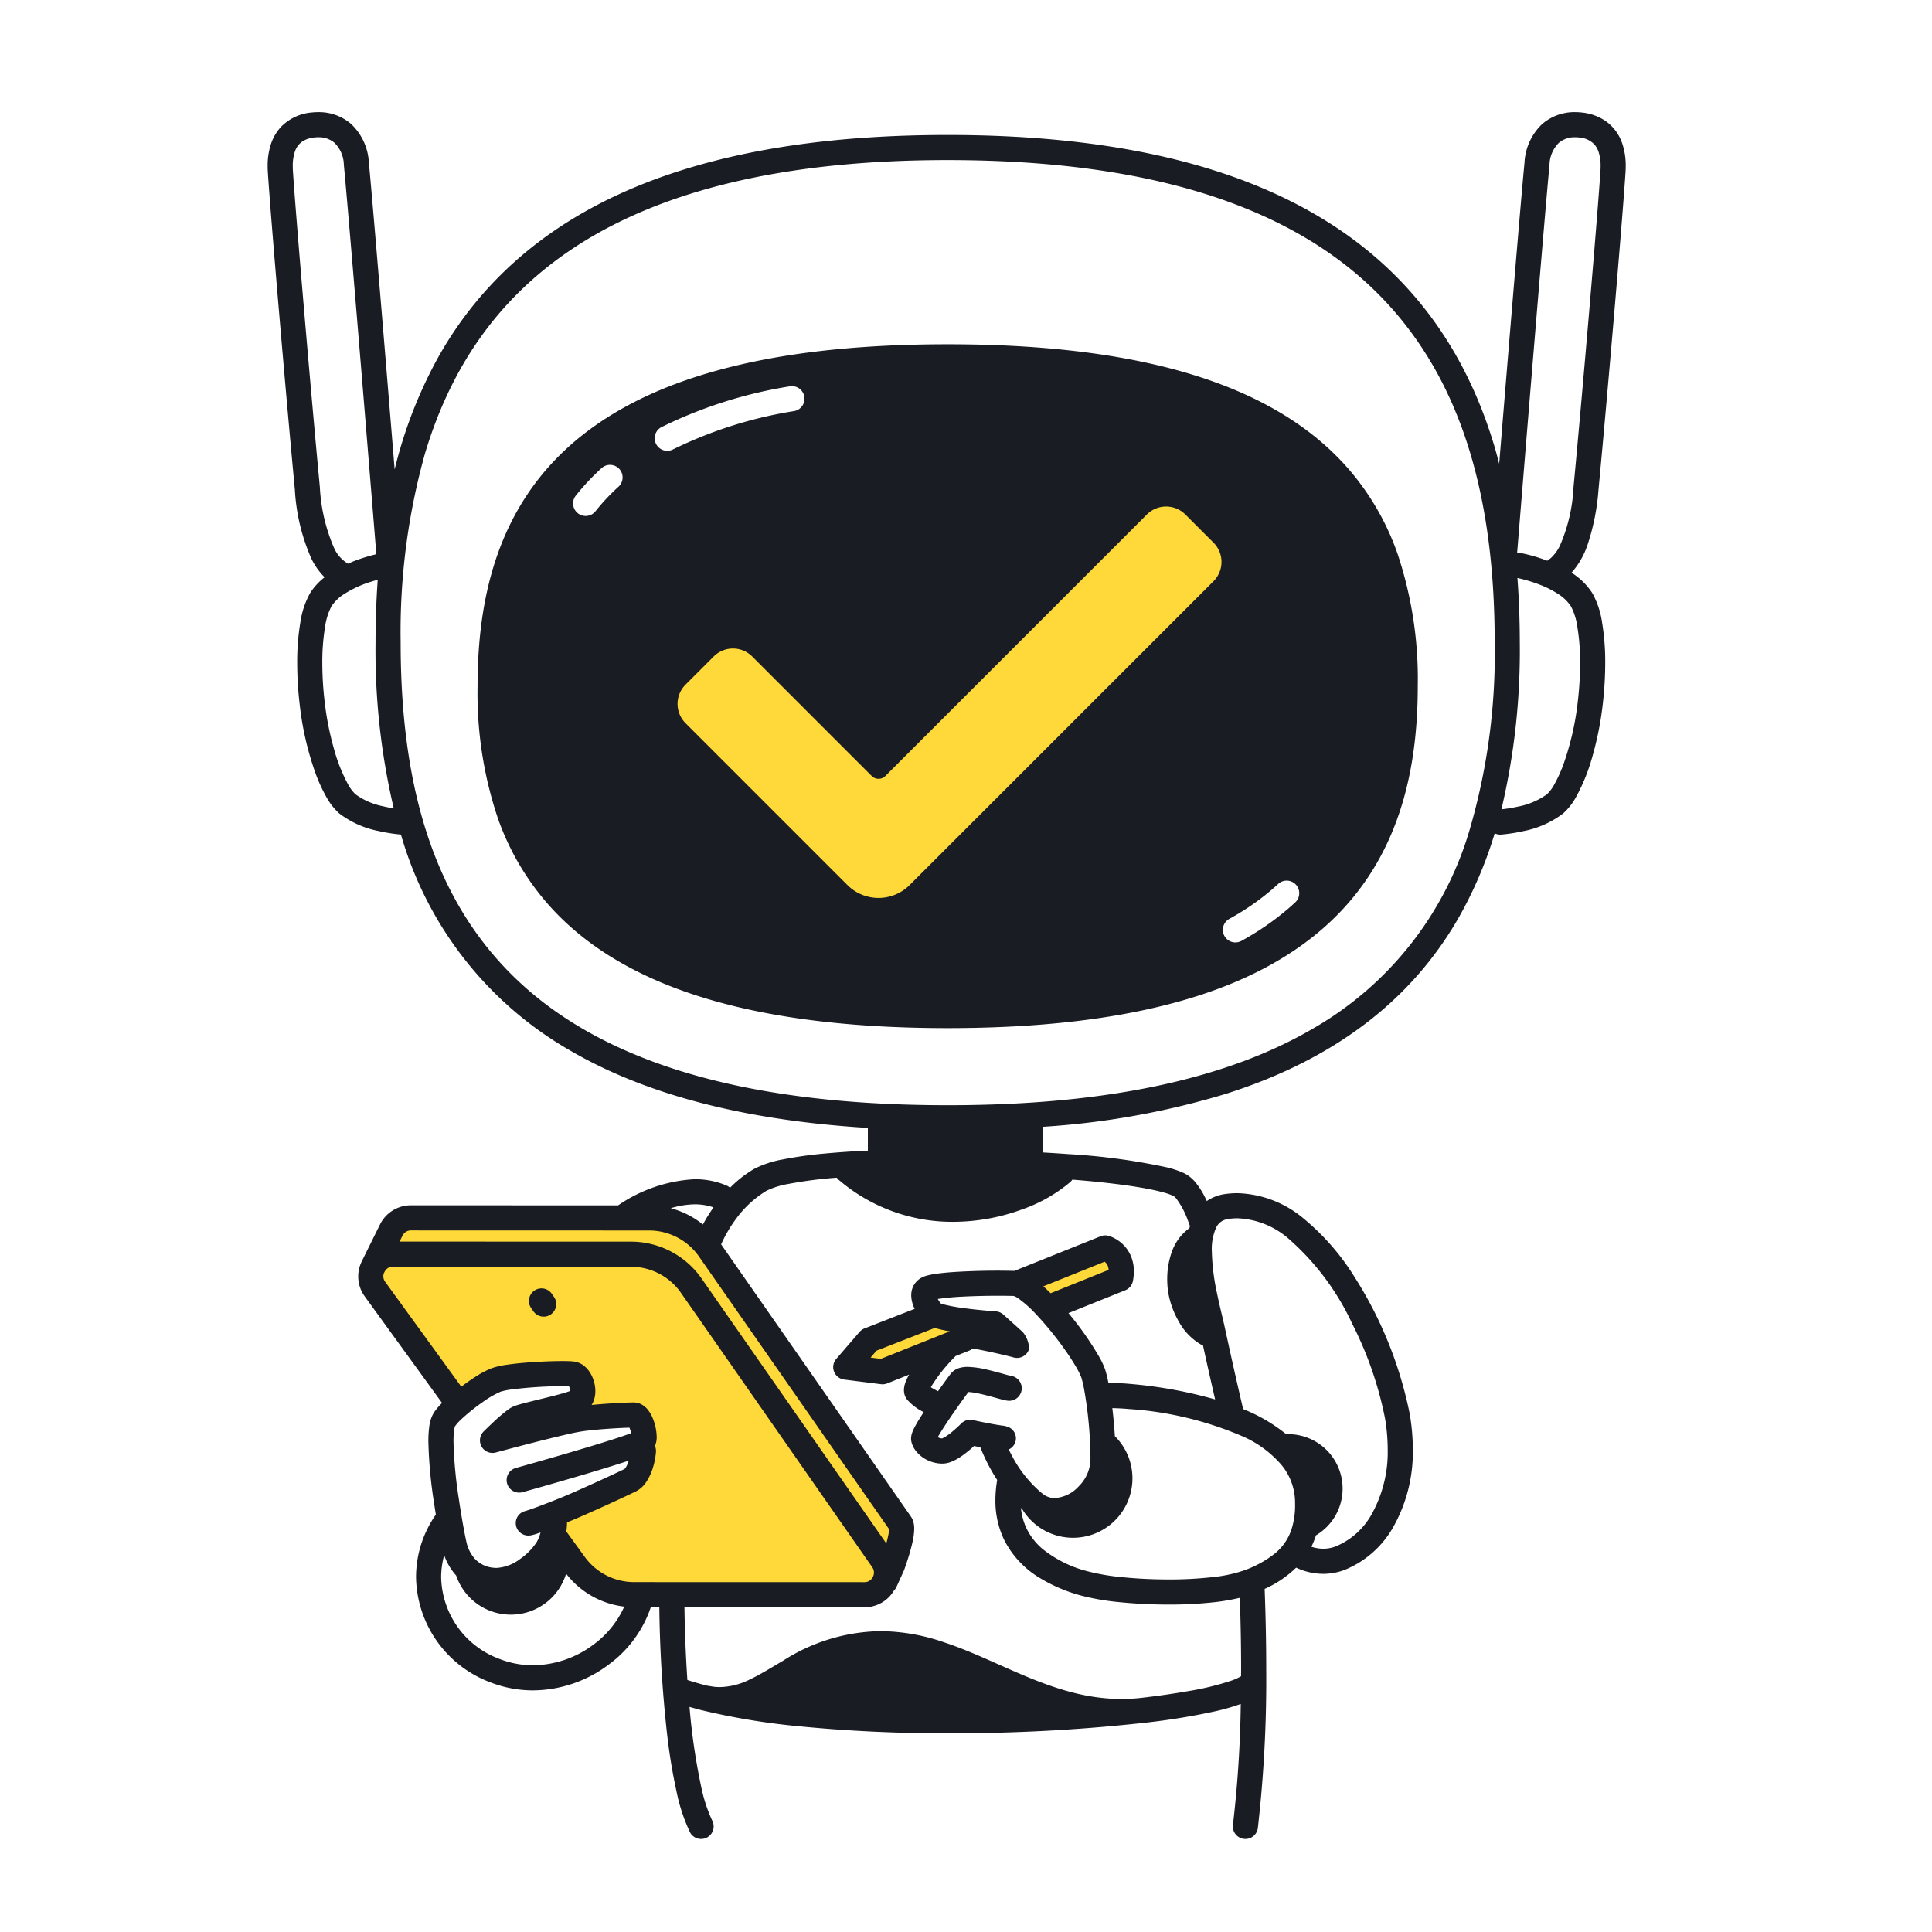 <svg xmlns="http://www.w3.org/2000/svg" width="200" height="200" fill="none"><path fill="#FFD93A" d="M64.832 73.333 93.332 98l38.834-42.167-9.167-8.666-32.5 28.166L76.166 62 64.832 73.333ZM47.334 145.5l-9-13.083 3.333-6.5 27.25.416s2.417.25 5.334 4.167c2.916 3.917 19.5 27.667 19.5 27.667l-2.75 7-27 .166L58.417 161l-1-4.083 8.667-4 .083-6.667h-6.916l.583-4.167-8.333.417-4.167 3ZM88.668 140.333l3.083-2.25 4.75-1.666 4.083 1.583-9.333 3.667-2.583-1.334ZM106 132.667l2.75 2.083 7.75-3-1.917-2.25-8.583 3.167Z"/><path fill="#191C22" d="M139.549 48.49c-3.49-3.99-8.45-7.216-15.219-9.425-6.772-2.21-15.361-3.425-26.228-3.426-9.66 0-17.52.96-23.904 2.726-9.568 2.64-15.852 7.149-19.655 12.887-3.806 5.735-5.106 12.573-5.106 19.783a40.572 40.572 0 0 0 2.115 13.71 27.057 27.057 0 0 0 5.159 8.837c3.504 3.988 8.472 7.213 15.235 9.422 6.767 2.211 15.335 3.426 26.156 3.427 9.618-.001 17.456-.961 23.832-2.727 9.557-2.639 15.856-7.147 19.68-12.884 3.828-5.733 5.153-12.572 5.153-19.785a40.906 40.906 0 0 0-2.091-13.707 26.955 26.955 0 0 0-5.127-8.838ZM87.725 91.621 70.967 74.863a2.82 2.82 0 0 1 0-3.988l2.914-2.915a2.82 2.82 0 0 1 3.988 0l12.37 12.37a1 1 0 0 0 1.414 0l27.069-27.068a2.82 2.82 0 0 1 3.987 0l2.915 2.914a2.823 2.823 0 0 1 0 3.988L94.167 91.62a4.556 4.556 0 0 1-6.442 0Zm-28.1-40.337a24.441 24.441 0 0 1 2.67-2.84 1.3 1.3 0 0 1 1.748 1.924c-.863.782-1.66 1.63-2.388 2.54a1.3 1.3 0 1 1-2.03-1.624ZM83.261 41.05a1.3 1.3 0 0 1-1.054 1.506 44.047 44.047 0 0 0-12.561 3.98 1.3 1.3 0 0 1-1.192-2.31 46.616 46.616 0 0 1 13.3-4.23 1.3 1.3 0 0 1 1.507 1.054Zm50.846 52.341c-.249.232-.505.46-.767.686a28.037 28.037 0 0 1-3.907 2.795c-.3.18-.605.354-.914.525a1.3 1.3 0 0 1-1.259-2.275c.288-.16.568-.32.841-.483a25.418 25.418 0 0 0 3.545-2.535c.237-.203.468-.41.693-.618a1.3 1.3 0 0 1 1.768 1.905Z"/><path fill="#191C22" d="M165.477 50.68c.935-9.896 2.462-27.747 2.793-32.804.015-.232.023-.458.023-.677a7.13 7.13 0 0 0-.351-2.319 4.64 4.64 0 0 0-1.751-2.364 5.3 5.3 0 0 0-2.45-.87 6.162 6.162 0 0 0-.678-.038 5.103 5.103 0 0 0-3.414 1.228 5.894 5.894 0 0 0-1.833 3.99c-.408 4.228-1.753 20.546-2.622 31.182-.159-.61-.319-1.22-.498-1.821-2.812-9.428-8.229-17.577-17.347-23.268-9.114-5.697-21.828-8.946-39.247-8.947-11.617 0-21.132 1.445-28.893 4.095-11.64 3.965-19.322 10.709-23.98 19.162a46.832 46.832 0 0 0-4.374 11.369c-.867-10.612-2.254-27.464-2.67-31.771a5.894 5.894 0 0 0-1.833-3.99 5.102 5.102 0 0 0-3.414-1.229c-.226 0-.453.013-.678.038a5.01 5.01 0 0 0-3.168 1.487 4.799 4.799 0 0 0-1.033 1.748 7.131 7.131 0 0 0-.351 2.318c0 .22.007.445.023.677.331 5.057 1.858 22.908 2.793 32.805.132 2.457.708 4.87 1.699 7.123a7.112 7.112 0 0 0 1.38 1.952 6.436 6.436 0 0 0-1.5 1.64 8.814 8.814 0 0 0-1.012 3.042 24.732 24.732 0 0 0-.324 4.204c.003 1.429.088 2.857.256 4.276.264 2.4.803 4.762 1.606 7.039.309.867.69 1.707 1.137 2.512.348.65.804 1.236 1.348 1.734a9.878 9.878 0 0 0 4.135 1.836 17.01 17.01 0 0 0 2.258.354c.012.04.021.08.034.119a37.707 37.707 0 0 0 17.435 22.211c7.602 4.443 17.685 7.23 30.865 8.038v2.351a92.568 92.568 0 0 0-4.468.302 41.496 41.496 0 0 0-4.299.603 10.57 10.57 0 0 0-3.017.993 12.172 12.172 0 0 0-2.486 1.95 1.27 1.27 0 0 0-.255-.186 7.425 7.425 0 0 0-1.158-.413 8.56 8.56 0 0 0-2.24-.289 15.443 15.443 0 0 0-7.931 2.707l-21.437-.006h-.001a3.562 3.562 0 0 0-3.197 1.958l-.007.015-1.894 3.826-.002.01a3.506 3.506 0 0 0 .324 3.643l7.99 11.012-.042.04a6.176 6.176 0 0 0-.815.974c-.253.432-.41.912-.465 1.41-.069.524-.101 1.053-.095 1.582.053 2.11.247 4.214.58 6.298.064.432.128.847.193 1.247a11.461 11.461 0 0 0-1.45 2.861 11.25 11.25 0 0 0-.6 3.615 11.825 11.825 0 0 0 7.732 10.905c1.396.541 2.88.818 4.376.818a13.156 13.156 0 0 0 7.873-2.699 12.197 12.197 0 0 0 4.32-5.91h.883c.046 4.378.313 8.751.799 13.102.225 2.011.553 4.009.983 5.986.292 1.461.763 2.88 1.4 4.226a1.3 1.3 0 0 0 2.306-1.2 15.913 15.913 0 0 1-1.17-3.601c-.57-2.703-.97-5.44-1.194-8.194.38.109.765.217 1.164.318.007.002.011.007.018.009l.057.009.005.001v.002l.024.004a71.78 71.78 0 0 0 9.89 1.647c5.23.515 10.483.762 15.739.741 6.712.016 13.42-.343 20.092-1.074l.024-.002.001-.001h.01l.003-.001.122-.014a69.806 69.806 0 0 0 7.329-1.198c.87-.193 1.728-.44 2.569-.738l.019-.008a120.374 120.374 0 0 1-.81 12.516 1.299 1.299 0 1 0 2.579.326c.621-5.433.911-10.899.867-16.368 0-2.744-.056-5.558-.163-8.386a11.203 11.203 0 0 0 3.261-2.2 6.563 6.563 0 0 0 2.805.642c.752 0 1.499-.137 2.203-.403a10.168 10.168 0 0 0 5.08-4.504 15.786 15.786 0 0 0 1.99-7.988 21.748 21.748 0 0 0-.323-3.674 41.634 41.634 0 0 0-5.682-14.116 24.662 24.662 0 0 0-5.277-6.075 11.116 11.116 0 0 0-6.869-2.645c-.415 0-.829.028-1.241.085a4.388 4.388 0 0 0-1.937.732c-.076-.162-.151-.331-.229-.481a8.04 8.04 0 0 0-.908-1.411 3.648 3.648 0 0 0-1.215-.995 9.861 9.861 0 0 0-1.745-.594 66.388 66.388 0 0 0-10.298-1.385c-.842-.063-1.723-.117-2.606-.169v-2.651a83.534 83.534 0 0 0 18.957-3.407c11.612-3.671 19.328-9.974 24.027-18.084a42.27 42.27 0 0 0 3.822-8.893c.193.098.409.144.626.135a16.666 16.666 0 0 0 2.331-.36 9.88 9.88 0 0 0 4.135-1.837 6.47 6.47 0 0 0 1.348-1.733 19.285 19.285 0 0 0 1.64-4.043 33.322 33.322 0 0 0 1.103-5.508c.168-1.419.253-2.847.257-4.276a24.767 24.767 0 0 0-.325-4.204 8.79 8.79 0 0 0-1.012-3.041 6.951 6.951 0 0 0-2.112-2.086l-.042-.024a8.33 8.33 0 0 0 1.652-2.861 23.51 23.51 0 0 0 1.145-5.745Zm-132.364-.244c-.933-9.863-2.462-27.747-2.788-32.73a7.544 7.544 0 0 1-.017-.507c-.011-.5.06-.998.21-1.476.13-.431.401-.808.77-1.068a2.72 2.72 0 0 1 1.257-.425 3.56 3.56 0 0 1 .393-.022 2.505 2.505 0 0 1 1.694.579c.607.61.953 1.43.965 2.29.306 3.168 1.155 13.338 1.926 22.698a15017.254 15017.254 0 0 1 1.437 17.594c-.787.187-1.56.426-2.315.716-.197.076-.406.178-.61.267a3.541 3.541 0 0 1-1.487-1.711 18.015 18.015 0 0 1-1.435-6.205Zm6.504 33.019a7.202 7.202 0 0 1-2.821-1.236 4.117 4.117 0 0 1-.773-1.04 16.828 16.828 0 0 1-1.403-3.488c-.48-1.66-.82-3.357-1.014-5.074a34.5 34.5 0 0 1-.24-3.975 22.187 22.187 0 0 1 .286-3.754c.097-.74.321-1.459.662-2.124.35-.518.805-.956 1.337-1.285.894-.56 1.86-.996 2.871-1.296.21-.065.404-.12.581-.168a91.061 91.061 0 0 0-.227 6.485 71.43 71.43 0 0 0 1.885 17.182 14.373 14.373 0 0 1-1.145-.227Zm32.3 41.217a5.977 5.977 0 0 1 1.564.199c.135.037.26.077.38.118a16.666 16.666 0 0 0-1.097 1.77 8.891 8.891 0 0 0-3.325-1.684 8.873 8.873 0 0 1 2.478-.403Zm-30.249 3.241c.08-.159.2-.294.35-.39a.958.958 0 0 1 .53-.15h.002l24.641.007a6.303 6.303 0 0 1 5.171 2.699l19.676 28.219a4.243 4.243 0 0 1-.094.679c-.05.252-.12.525-.195.799l-19.125-27.429a8.913 8.913 0 0 0-7.304-3.812l-23.956-.007.304-.615Zm8.191 21.846a1.299 1.299 0 0 0 1.465.603c.002 0 .447-.121 1.15-.308 1.053-.279 2.679-.706 4.21-1.086.766-.19 1.508-.368 2.139-.51a21.228 21.228 0 0 1 1.438-.286c.883-.127 2.059-.227 3.09-.293a58.875 58.875 0 0 1 1.805-.089c.066.154.119.312.157.475.008.033.01.063.017.096-.104.04-.216.082-.34.126-1.527.548-4.45 1.427-6.96 2.156a462.198 462.198 0 0 1-4.633 1.32 1.302 1.302 0 0 0-.904 1.601 1.302 1.302 0 0 0 1.6.904c.005-.001 3.158-.877 6.353-1.824 1.599-.474 3.206-.964 4.45-1.376l.195-.067c-.028.086-.055.174-.087.253a2.457 2.457 0 0 1-.26.508l-.083.101v.001c-.385.191-1.671.793-3.043 1.417-1.395.635-2.913 1.309-3.708 1.626-.652.261-1.505.595-2.216.86-.355.132-.676.247-.907.324a4.928 4.928 0 0 1-.257.079l-.026.007-.002.001.004.02a1.282 1.282 0 0 0-.736 2.182 1.3 1.3 0 0 0 .92.381c.109 0 .218-.012.326-.035.255-.059.507-.133.754-.223l.183-.065a3.672 3.672 0 0 1-.421 1.042 6.55 6.55 0 0 1-1.686 1.7 4.465 4.465 0 0 1-2.45.931c-.09 0-.18-.005-.268-.015a3.002 3.002 0 0 1-1.946-.9 3.852 3.852 0 0 1-.904-1.804c-.14-.602-.483-2.403-.78-4.428a45.386 45.386 0 0 1-.552-5.921 8.729 8.729 0 0 1 .068-1.207c.015-.113.038-.224.069-.334l.021-.061c.216-.287.46-.552.729-.791a20.021 20.021 0 0 1 2.135-1.705c.58-.426 1.206-.788 1.865-1.08.341-.102.69-.175 1.044-.218a43.722 43.722 0 0 1 5.35-.35c.23 0 .429.004.582.009l.09.005a1.082 1.082 0 0 1 .13.478c-.052.02-.104.041-.173.064-.668.232-1.936.546-3.079.823-.575.141-1.124.274-1.583.396-.23.061-.436.118-.62.176a3.646 3.646 0 0 0-.544.206 3.611 3.611 0 0 0-.489.307c-.558.429-1.09.888-1.596 1.377-.493.463-.874.844-.88.85a1.303 1.303 0 0 0-.206 1.571Zm11.624 20.453a10.567 10.567 0 0 1-6.306 2.175 9.518 9.518 0 0 1-3.44-.643 9.226 9.226 0 0 1-6.069-8.48 8.6 8.6 0 0 1 .315-2.272c.269.777.69 1.493 1.24 2.104a5.973 5.973 0 0 0 5.76 4.051 5.978 5.978 0 0 0 5.62-4.241 8.91 8.91 0 0 0 6.02 3.41 9.915 9.915 0 0 1-3.14 3.896Zm4.16-6.434a6.312 6.312 0 0 1-5.103-2.603l-1.913-2.637c.044-.314.069-.63.072-.947l.177-.069c.89-.357 2.402-1.03 3.82-1.675a135.39 135.39 0 0 0 3.149-1.469c.41-.215.76-.529 1.02-.912a5.574 5.574 0 0 0 .748-1.613 7.408 7.408 0 0 0 .294-1.581c.01-.2-.027-.399-.108-.582.126-.296.188-.615.182-.937a5.355 5.355 0 0 0-.412-1.943 3.47 3.47 0 0 0-.563-.943 2.127 2.127 0 0 0-.531-.446 1.736 1.736 0 0 0-.875-.24c-.432.001-1.337.035-2.415.104-.624.04-1.293.092-1.943.156.056-.086.104-.175.147-.268.163-.367.245-.765.241-1.167a3.671 3.671 0 0 0-.478-1.791 2.865 2.865 0 0 0-.623-.765 2.124 2.124 0 0 0-1.077-.499 5.493 5.493 0 0 0-.544-.043c-.2-.007-.427-.011-.68-.011-1.01.001-2.442.055-3.804.166a30.53 30.53 0 0 0-1.928.212 8.327 8.327 0 0 0-1.552.347 9.202 9.202 0 0 0-1.604.825c-.522.323-1.06.707-1.587 1.105l-7.876-10.854a.956.956 0 0 1-.12-.942c.007-.012.018-.019.024-.031l.021-.042c.042-.094.097-.18.165-.257a.953.953 0 0 1 .711-.298l24.641.007a6.303 6.303 0 0 1 5.172 2.699l19.799 28.395a.96.96 0 0 1 .181.559c-.002.26-.103.509-.282.698a.94.94 0 0 1-.711.298l-23.835-.006Zm68.062-5.494a5.39 5.39 0 0 1-1.714 2.519 11.088 11.088 0 0 1-3.253 1.779 14.574 14.574 0 0 1-3.291.69 39.98 39.98 0 0 1-4.471.232c-1.646 0-3.308-.083-4.788-.234a22.413 22.413 0 0 1-3.655-.625 12.327 12.327 0 0 1-4.616-2.303 6.51 6.51 0 0 1-1.629-2.073 6.392 6.392 0 0 1-.602-2.165l.134.121a6.15 6.15 0 1 0 9.589-7.555c-.059-.992-.15-1.98-.262-2.901a23.99 23.99 0 0 1 1.744.096 35.524 35.524 0 0 1 11.918 2.902 11.28 11.28 0 0 1 3.827 2.856 6.104 6.104 0 0 1 1.427 3.821c.003.099.004.197.004.293a8.142 8.142 0 0 1-.362 2.547Zm-36.93-20.818c.049.015.094.033.143.048.462.127.93.229 1.403.306l-7.134 2.851-1.064-.134.617-.715 6.036-2.356Zm2.084 8.575c.549-.786 1.075-1.513 1.388-1.938.282.016.563.052.839.109.574.11 1.241.286 1.812.443.286.078.549.152.777.211.115.03.221.057.324.08.113.026.227.046.342.059a1.302 1.302 0 0 0 1.421-1.15 1.297 1.297 0 0 0-1.138-1.43v-.005a9.78 9.78 0 0 1-.598-.151c-.481-.132-1.138-.318-1.813-.475a9.674 9.674 0 0 0-2.039-.294 2.985 2.985 0 0 0-.814.101 1.803 1.803 0 0 0-.971.643c-.197.262-.7.947-1.283 1.771a6.257 6.257 0 0 1-.657-.351c-.031-.019-.059-.039-.088-.058.023-.043.046-.084.073-.13a17.053 17.053 0 0 1 2.416-3.02c.02-.019.026-.045.045-.065l1.495-.598c.109-.051.209-.117.299-.196 1.03.171 2.967.582 4.255.931a1.302 1.302 0 0 0 1.594-.915 2.93 2.93 0 0 0-.66-1.718l-2.013-1.813a1.312 1.312 0 0 0-.784-.331l-.24-.017a54.12 54.12 0 0 1-3.247-.341 17.54 17.54 0 0 1-1.725-.315 3.904 3.904 0 0 1-.485-.149 3.138 3.138 0 0 1-.305-.458 25.052 25.052 0 0 1 2.609-.244c1.21-.063 2.547-.09 3.673-.09.608 0 1.152.008 1.582.022.17.063.331.149.477.256a12.048 12.048 0 0 1 1.815 1.621 34.228 34.228 0 0 1 3.015 3.706 24.61 24.61 0 0 1 1.128 1.736c.193.32.363.654.511.998.022.054.044.107.056.146.121.407.217.821.289 1.24.406 2.291.623 4.612.649 6.939 0 .152-.001.302-.004.448a4.05 4.05 0 0 1-1.223 2.627 3.635 3.635 0 0 1-2.457 1.201 2.008 2.008 0 0 1-1.28-.451 12.696 12.696 0 0 1-3.138-3.882 16.253 16.253 0 0 1-.358-.696 1.264 1.264 0 0 0-.236-2.384 1.102 1.102 0 0 0-.185-.058c-.507-.053-1.356-.205-2.047-.342a61.057 61.057 0 0 1-.885-.182l-.359-.078a1.303 1.303 0 0 0-1.216.365l-.014.014c-.327.329-.673.64-1.035.931a5.49 5.49 0 0 1-.709.49c-.07.039-.141.073-.216.101a.947.947 0 0 1-.44-.133c.36-.65 1.089-1.747 1.778-2.731Zm9.899-12.167a18.831 18.831 0 0 0-.753-.713l6.344-2.548a1.02 1.02 0 0 1 .325.42c.051.136.081.28.09.425l-6.006 2.416Zm17.149-6.819c.116-.23.285-.43.494-.582.243-.164.523-.265.814-.295.295-.041.592-.061.889-.061a8.542 8.542 0 0 1 5.26 2.087 26.533 26.533 0 0 1 6.62 8.837 37.624 37.624 0 0 1 3.386 9.751c.186 1.068.281 2.151.285 3.235a13.21 13.21 0 0 1-1.635 6.678 7.577 7.577 0 0 1-3.756 3.382 3.62 3.62 0 0 1-1.282.235 3.972 3.972 0 0 1-1.227-.206c.163-.331.304-.673.421-1.022.016-.049.027-.101.042-.151a5.625 5.625 0 0 0 2.569-6.332 5.63 5.63 0 0 0-5.434-4.145c-.067 0-.132.008-.198.01a17.18 17.18 0 0 0-4.467-2.608 505.785 505.785 0 0 1-1.884-8.386c-.199-.932-.539-2.228-.83-3.656a22.41 22.41 0 0 1-.525-4.278 5.477 5.477 0 0 1 .458-2.493Zm-7.835-4.12c.816.139 1.529.286 2.108.436.437.103.865.245 1.276.424.129.08.241.184.331.306a8.771 8.771 0 0 1 1.19 2.262c.069.176.138.367.207.558a7.69 7.69 0 0 0-.059.217 5.11 5.11 0 0 0-1.825 2.47 8.367 8.367 0 0 0-.47 2.827c-.001.477.037.954.116 1.425a9.062 9.062 0 0 0 1.078 2.939 6.195 6.195 0 0 0 2.269 2.373c.075.031.152.055.232.072.343 1.575.788 3.558 1.263 5.624a46.218 46.218 0 0 0-8.658-1.592 26.054 26.054 0 0 0-2.378-.118h-.01a11.732 11.732 0 0 0-.33-1.358 7.896 7.896 0 0 0-.577-1.258 32.358 32.358 0 0 0-3.228-4.609l5.882-2.366a1.302 1.302 0 0 0 .792-.966c.063-.326.095-.658.097-.991a4.003 4.003 0 0 0-.393-1.774 3.7 3.7 0 0 0-1.349-1.495 3.464 3.464 0 0 0-.87-.405 1.289 1.289 0 0 0-.838.045l-8.916 3.58a71.16 71.16 0 0 0-6.276.119c-.74.051-1.415.116-1.984.206-.267.04-.531.094-.792.164a2.408 2.408 0 0 0-.811.371c-.277.206-.496.48-.638.795a2.151 2.151 0 0 0-.182.881c.013.486.135.962.357 1.394l-5.192 2.027a1.28 1.28 0 0 0-.512.361l-2.412 2.795a1.299 1.299 0 0 0 .821 2.139l3.804.479c.219.028.44-.001.645-.082l2.28-.911c-.039.068-.085.138-.12.205-.107.202-.2.411-.278.627-.092.248-.141.51-.146.774 0 .156.02.311.063.461.057.199.154.384.285.544a5.484 5.484 0 0 0 1.643 1.245c.02.011.036.016.056.027-.221.339-.43.667-.609.968-.17.286-.315.546-.434.796a3.676 3.676 0 0 0-.162.391 1.81 1.81 0 0 0-.105.589c0 .107.011.214.034.318.08.341.234.661.45.938.308.395.7.716 1.148.941.498.254 1.05.387 1.609.388.29-.004.579-.058.851-.16a5.058 5.058 0 0 0 1.113-.597c.462-.324.902-.68 1.315-1.065.186.039.388.08.617.125l.035.007a18.67 18.67 0 0 0 1.742 3.385c-.118.685-.18 1.38-.184 2.075a9.307 9.307 0 0 0 .908 4.128 9.689 9.689 0 0 0 3.66 3.924 16.461 16.461 0 0 0 4.207 1.811c1.346.353 2.72.591 4.107.712 1.578.161 3.318.247 5.052.248a42.68 42.68 0 0 0 4.768-.249 21.844 21.844 0 0 0 2.602-.452c.086 2.519.133 5.021.132 7.463 0 .221-.003.437-.003.656-.302.177-.62.324-.95.438a28.517 28.517 0 0 1-4.555 1.109c-1.43.254-3.067.488-4.857.697l-.046.004c-.651.069-1.306.104-1.961.105-4.497.003-8.392-1.641-12.339-3.398-1.971-.875-3.948-1.772-6.016-2.459a20.582 20.582 0 0 0-6.543-1.164 19.105 19.105 0 0 0-10.162 3.074c-1.266.74-2.386 1.444-3.443 1.937a7.183 7.183 0 0 1-3.094.782 5.946 5.946 0 0 1-.597-.034l-.312-.049-.399-.066-.044-.008c-.709-.18-1.37-.375-2.002-.578a143.994 143.994 0 0 1-.303-7.533l18.624.006a3.552 3.552 0 0 0 2.596-1.107c.178-.191.334-.4.467-.624.101-.1.185-.216.248-.344l.782-1.725.041-.103c.097-.274.345-.972.572-1.758.114-.395.224-.813.308-1.226.09-.407.14-.823.149-1.24a2.817 2.817 0 0 0-.053-.568 1.865 1.865 0 0 0-.293-.702L74.65 128.815c.424-.948.951-1.845 1.573-2.677a10.88 10.88 0 0 1 3.124-2.871 8.383 8.383 0 0 1 2.25-.703c1.66-.314 3.338-.53 5.024-.648.054.075.116.144.184.206a18.05 18.05 0 0 0 11.873 4.361 20.8 20.8 0 0 0 7.17-1.3 15.745 15.745 0 0 0 4.965-2.835c.074-.07.139-.147.195-.232.365.029.735.058 1.089.089 2.291.203 4.34.451 5.975.73Zm17.843-16.456c-8.558 5.009-20.769 7.935-37.813 7.933-11.36.001-20.58-1.298-27.994-3.65-11.125-3.539-18.178-9.377-22.565-16.91-4.38-7.538-6.068-16.876-6.067-27.352A68.502 68.502 0 0 1 44 46.932c2.69-8.958 7.684-16.453 16.233-21.809 8.553-5.35 20.762-8.552 37.87-8.551 11.401 0 20.635 1.422 28.052 3.956 11.125 3.812 18.169 10.06 22.546 17.959 4.369 7.9 6.029 17.535 6.027 28.013a64.915 64.915 0 0 1-2.546 19.239 35.08 35.08 0 0 1-16.266 20.74Zm27.37-41.591a22.16 22.16 0 0 1 .286 3.754 34.74 34.74 0 0 1-.239 3.975 28.968 28.968 0 0 1-1.465 6.447c-.259.73-.578 1.437-.953 2.114a4.115 4.115 0 0 1-.772 1.041 7.51 7.51 0 0 1-3.026 1.284 15.124 15.124 0 0 1-1.691.279 71.348 71.348 0 0 0 1.902-17.282c0-2.257-.082-4.48-.245-6.668.817.176 1.618.42 2.396.726a9.943 9.943 0 0 1 1.863.958c.509.322.946.748 1.282 1.248a6.5 6.5 0 0 1 .662 2.124Zm-1.823-8.363c-.214.436-.5.833-.846 1.175-.138.129-.288.243-.45.341a19.137 19.137 0 0 0-.977-.34 16.337 16.337 0 0 0-1.799-.459 1.258 1.258 0 0 0-.34.008l.407-5c.809-9.93 2.487-30.415 2.947-35.173a3.31 3.31 0 0 1 .965-2.29 2.505 2.505 0 0 1 1.694-.579c.131 0 .262.008.392.022a2.422 2.422 0 0 1 1.558.683c.213.233.373.51.469.81.151.478.222.976.211 1.476 0 .16-.006.329-.017.507-.327 4.983-1.855 22.867-2.788 32.73-.096 2.1-.58 4.165-1.426 6.089Z"/><path fill="#191C22" d="M57.113 133.92a1.3 1.3 0 0 0-2.134 1.485l.234.337a1.3 1.3 0 0 0 2.135-1.485l-.235-.337Z"/></svg>